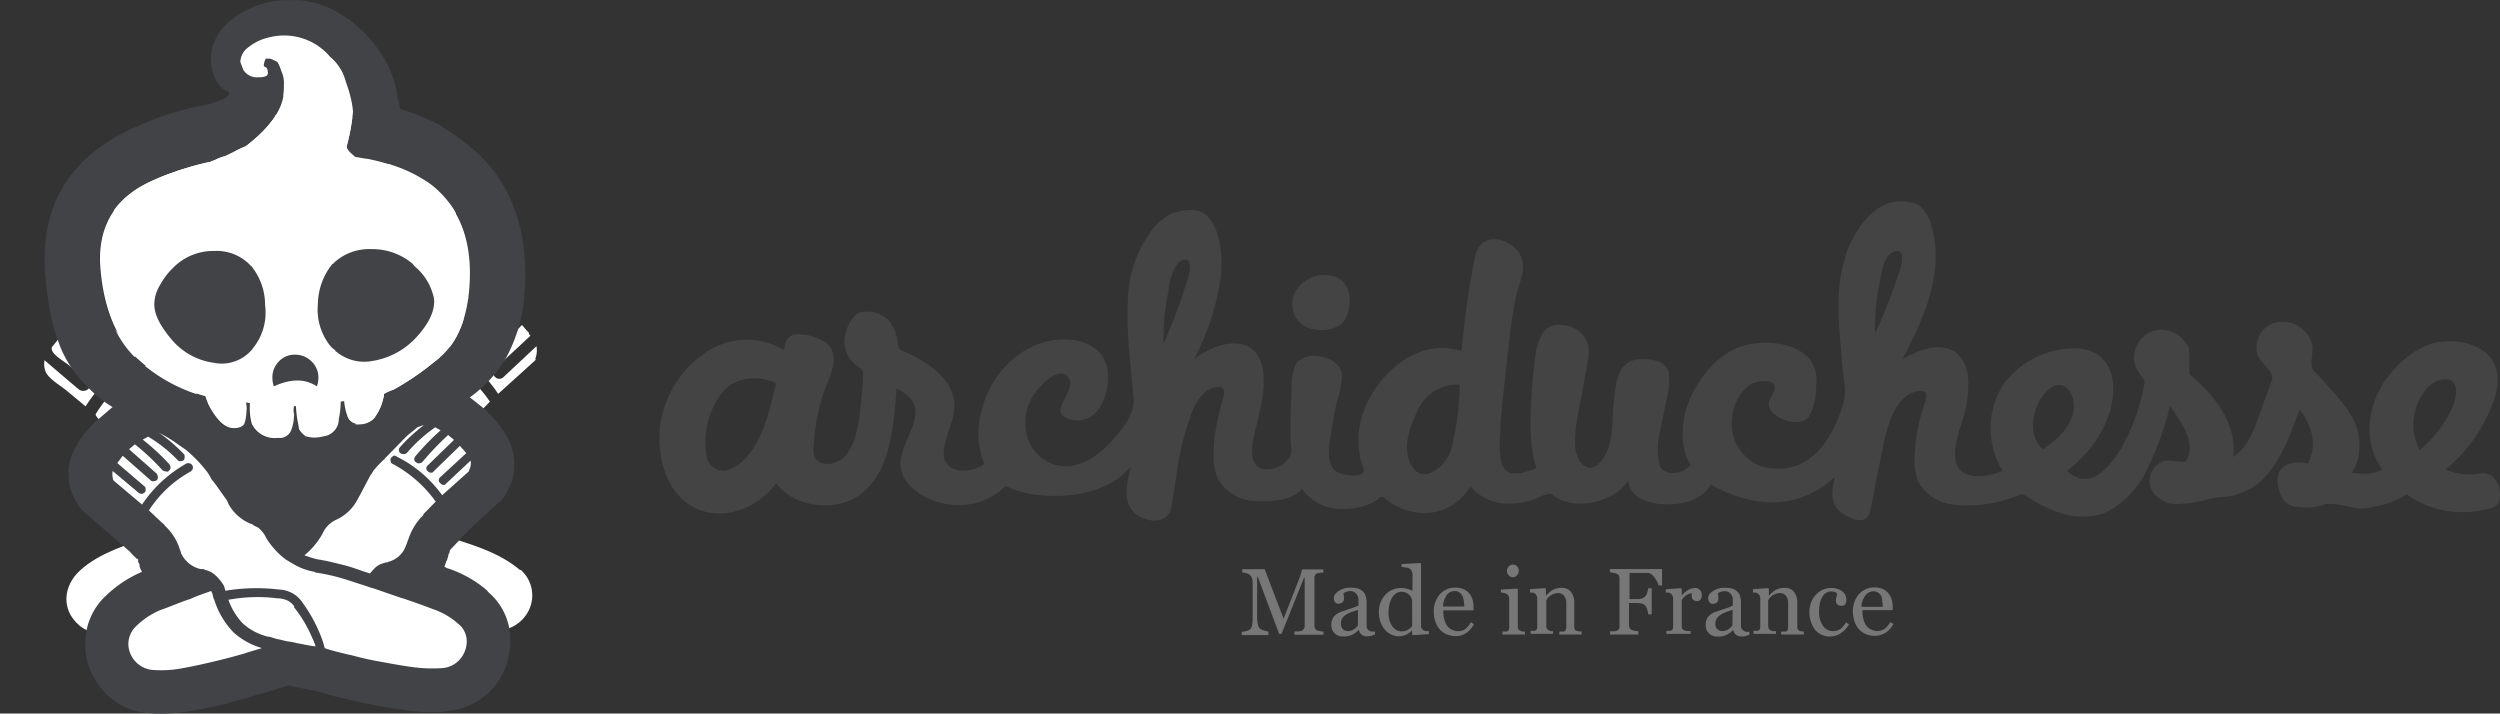 <svg xmlns="http://www.w3.org/2000/svg" viewBox="0 0 286.89 81.88">
  <rect x="0" y="0" width="286.89" height="81.88" fill="#333333" stroke="none"/>
  <g>
    <path d="M150.36,37.69c1.38.43,3.51.17,4.15-1.33s.57-3.71-1.05-4.51a3.85,3.85,0,0,0-4.54,1.22,2.92,2.92,0,0,0,1.41,4.62" fill="#444"/>
    <path d="M286.11,54.72a2,2,0,0,0-1.47-.4,6.72,6.72,0,0,1-4-.45,17.42,17.42,0,0,0,4.68-5.92c1-1.94,2-4.68.62-6.69-1.23-1.86-4.08-2.34-6.14-2-2.56.49-4.68,2.43-6.16,4.5-2,3.12-2.5,6.91-.26,10.13a4.2,4.2,0,0,1-2.42.46c-.37,0-.78-.06-1.14-.11.94-1,1.06-3.12.84-4.33-.38-2.14-1.94-3.82-3.31-5.39-.58-.66-1.17-1.32-1.79-1.93s-.1-1.93-.18-2.88a3.49,3.49,0,0,0-3.55-2.78A2.92,2.92,0,0,0,259,40.39c.13,1.18,2.07,2.2,1.72,3.2-.48,1.37-1,2.74-1.47,4.1-.65,1.82-1.33,3.66-3,4.76.5-3.85-2.13-7.11-4.91-9.43-.21-.09,0-2.57-.19-3.12a3.51,3.51,0,0,0-3.28-2.07A3.17,3.17,0,0,0,245,40.29a3.12,3.12,0,0,0,.1,1.87c.14.37,1.08,1.47,1,1.72a23,23,0,0,1-2.56,7.35c-1.34,2.24-3.7,5.32-6.34,2.77a13.59,13.59,0,0,0,5-7c.78-3.12.21-6.6-3.52-7a10.1,10.1,0,0,0-8.81,4.16,9.38,9.38,0,0,0-.07,9.87c-1.34.65-4.44,1.2-5.21-.63-.83-2,.72-4.86,1.05-6.85s.56-4.54-1-5.93c-1.73-1.56-4.68-.43-6.34.62,2.43-4.53,4.94-10.13,3.33-15.33a4.12,4.12,0,0,0-1.51-2.42,4.81,4.81,0,0,0-3.79,0c-2,.78-3.59,3.34-4.33,5.23a19,19,0,0,0-1,7.17c0,1.56.17,3.12.3,4.68q.12,1.33.24,2.67a7.92,7.92,0,0,1,.11,2.68c-1.15,4.12-3.66,8.49-8.58,7.8a5.09,5.09,0,0,1-4.3-5.7,5.27,5.27,0,0,1,1.95-3.81c.68-.48,3.27-1,2.91.54-.14.62-.7,1.08-.65,1.73s.69,1.14,1.22,1.45c.93.54,2.64.85,3.42-.17a6.83,6.83,0,0,0,.78-3.41,4,4,0,0,0-.88-3.31c-1.82-1.88-5.46-2.07-7.8-1.25-2.63.94-4.63,3.41-5.75,5.89a10.13,10.13,0,0,0-.87,4.35,7.57,7.57,0,0,0,.41,2.34,6.24,6.24,0,0,0,.48,1,3.24,3.24,0,0,1-.91.69c-.78.38-2.29.33-2.63-.65a8.29,8.29,0,0,1,0-3.68l.78-3.8a8.58,8.58,0,0,0,.3-3c-.21-1.41-1.68-1.7-2.92-1.72-2.95-.07-3.12,2.39-3.41,4.77s.12,5.11-1.51,7c-1.47,1.72-2.83-.09-2.92-1.67-.16-2.63.69-5.19,1.06-7.8.19-1.31.68-2.7.39-4a3.12,3.12,0,0,0-2.71-2.18c-3.12-.67-3.31,3.27-3.53,5.32a54,54,0,0,0-.34,6.41,18.21,18.21,0,0,0,.49,4.05c.09.36.34.58-.08.73a11.38,11.38,0,0,1-1.16.35,3.23,3.23,0,0,1-1.56.09c-1.56-.45-1.21-3.54-1.16-4.81.09-2.38.41-4.76.66-7.13.3-2.71.56-5.46,1.09-8.09.38-1.95,1.71-4,0-5.71-.83-.85-2.49-1.5-3.59-.78-1,.6-1.11,1.92-1.3,2.93-.6,3.17-1,6.38-1.31,9.6-5.63-1.86-11.09,3.87-11.76,9.05a9.3,9.3,0,0,0,.48,4.36c.48,1.32-2.34.85-3,.48-1-.63-1-2.05-.9-3.12.23-1.64.5-3.27.85-4.88a10.11,10.11,0,0,0,.59-3.27c-.23-2.06-4.32-2.92-5.34-1a7.41,7.41,0,0,0-.43,3c-.06,1.14-.1,2.28-.11,3.41v2.13c0,.6.23,1.52-.11,2a3.17,3.17,0,0,1-2.89,1.4c-1.77-.23-1.49-2.42-1.23-3.66.45-2.19,1.19-4.27,1.15-6.55,0-1.56-.45-3.41-2.08-4-2-.73-4.37.42-5.94,1.61a28.88,28.88,0,0,0,3.06-9.21c.27-2.24.16-5.57-1.56-7.26-1-1-2.68-.7-3.9-.33a6.14,6.14,0,0,0-2.81,2.55,13.25,13.25,0,0,0-2.34,7,48,48,0,0,0,.27,7.73q.18,2,.37,4c.15,1.56-1,3.12-2,4.3-1.69,2.06-4.39,4.21-7.22,3.24-3.2-1.12-4-5-2.42-7.69.49-.9,3-3.83,4.17-2.25,1,1.36-2.07,3.66-.44,4.51a2.9,2.9,0,0,0,2.71.12c1.7-.78,2.39-3.38,2.25-5.1C127,40.49,125.15,39.23,123,39c-4.78-.53-9,3.2-10.24,7.69a11.55,11.55,0,0,0-.47,3.64,8.83,8.83,0,0,0,.28,1.74,6.79,6.79,0,0,0,.25.78c.21.55,0,.52-.52.78-1.66.73-4.11.48-4-1.73s1.75-4.3,1.05-6.59-3.12-3.84-5.22-4.81c-.87-.37-1-.29-1.15-1.26a4.12,4.12,0,0,0-1.17-2.64,3.61,3.61,0,0,0-3-.78c-1.15.35-1.77,2-1.89,3.06a3.41,3.41,0,0,0,1.13,2.85c.37.34,1.06.63,1,1.14A20.43,20.43,0,0,1,98.93,45c-.24,2.24-.37,5.4-1.85,7.23-1,1.29-3.64,1.56-3.73-.47a23.59,23.59,0,0,1,1.27-7c.65-1.56,1.92-4.15.14-5.46a5.92,5.92,0,0,0-3.2-.94c-1.16,0-1.5.78-1.56,1.85a8.25,8.25,0,0,0-9,.23,12.11,12.11,0,0,0-5.29,8.82c-.27,3.39.82,7.56,4.19,9.09s7.17-.19,9.17-2.9c2.11,2.9,7.19,3.38,9.9,1.11,3.37-2.81,3.59-8,3.91-12,1.29.69,2.39,1.56,2.14,3.18s-1.22,3-1.56,4.5c-.91,3.7,3.65,5.78,6.58,5.72a7.48,7.48,0,0,0,4.81-1.69c.37-.32.37-.6.85-.37a8.15,8.15,0,0,0,1.37.51,14.86,14.86,0,0,0,3.26.48c3.32.17,7.23-.67,9.44-3.36-.37,1.56-1,3.82.25,5.15s4,1.64,4.4-.46c.27-1.65.52-3.31.78-5A30.12,30.12,0,0,1,136.55,48a6.35,6.35,0,0,1,1.88-3.12c.83-.6,2.34-.87,2,.58a32.74,32.74,0,0,0-1.05,4.73c-.13,1.56-.32,3.45.47,4.9a5.11,5.11,0,0,0,3.94,2.39l.18,0c1.89.06,4.07.1,5.46-1.36a5.36,5.36,0,0,0,4.2,2.26,8,8,0,0,0,2.91-.32,6.41,6.41,0,0,0,1.27-.55c.49-.28.67-.73,1.14-.31,3.12,2.6,7.67,2.21,9.77-1.4a5.71,5.71,0,0,0,4.4,2,9,9,0,0,0,2.64-.39c.62-.17,1.95-1,2.39-.65,2.34,2,7.12.9,8.7-1.62.11,1.93,2.29,2.63,3.9,2.72,2.08.12,4.46-.3,5.59-2.28a14.47,14.47,0,0,0,6.78,2.07,10.47,10.47,0,0,0,7.44-2.92c-.3,1.5-.66,3.12.78,4.12,1,.73,2.88,1.56,3.28-.23s.65-3.4,1-5.08c.55-2.53,1-6.6,3.34-8.23a2.79,2.79,0,0,1,1.62-.43c.78.05.41,1,.28,1.43a20.82,20.82,0,0,0-1,4.33c-.16,1.61-.39,3.45.43,4.93a5.17,5.17,0,0,0,4,2.34,1.43,1.43,0,0,0,.36.06,15.59,15.59,0,0,0,5.46-.6c.41-.12.78-.27,1.22-.42.78-.3.78-.34,1.41.12a13.65,13.65,0,0,0,2.88,1.48,8.13,8.13,0,0,0,5.74.38,10,10,0,0,0,4.14-3.53l.41-.57a36.48,36.48,0,0,0,3.12-8.27c.86,1.32,1.95,2.7,2.2,4.29a2.89,2.89,0,0,1-.35,2c-.24.4-1.73-.12-2.34,0A2.39,2.39,0,0,0,247,56.37a3.2,3.2,0,0,0,3.12,1.45,12.79,12.79,0,0,0,2.67-.37A10.27,10.27,0,0,1,255.6,57a7.57,7.57,0,0,0,3.9-1.84c2.25-2.11,3.34-5.36,4.4-8.18,1.4,1.95,2.08,3.9.94,6.24-1-.35-2.86-.15-3.31,1s.1,3.27,1.3,3.77a6.52,6.52,0,0,0,3.9-.09c1.29-.32,2.88.41,4.26.47A12.47,12.47,0,0,0,275.73,57c.42-.23.34-.36.78-.06a10.81,10.81,0,0,0,1.34.78,10.46,10.46,0,0,0,2.53.84,11.69,11.69,0,0,0,5.27-.19c.72-.19,1.15-.42,1.21-1.22a3,3,0,0,0-.78-2.45M88.9,44.62c-.59,2.46-1.2,5.14-2.74,7.21A5.23,5.23,0,0,1,83.34,54a2,2,0,0,1-2.26-1.68,9.35,9.35,0,0,1,1.74-7.21,4.53,4.53,0,0,1,2.5-1.56,5.89,5.89,0,0,1,2.2-.06,5.76,5.76,0,0,1,1.16.3c.55.21.34.33.23.78m44.62-5.25a25.45,25.45,0,0,1,.56-5.92,6.46,6.46,0,0,1,1.05-3.17c.23-.27.9-.66,1.22-.3.5.59-.09,2.09-.26,2.69a60.81,60.81,0,0,1-2.51,6.68m33.86,6.07a27.37,27.37,0,0,1-1,6.44c-.55,1.61-3.08,3.9-4.43,1.69-1.18-2-.27-4.37.58-6.24a5,5,0,0,1,4.92-3.12,12,12,0,0,1-.06,1.22m47.71-7.06a26.4,26.4,0,0,1,.62-6.31c.19-1,.37-2.24,1.18-2.9.26-.21.92-.48,1.16-.1.44.68-.15,2.09-.36,2.74a61.16,61.16,0,0,1-2.61,6.57M235.2,51l-.74.55c-2.18-1.7-1-6.06,1.18-7.23,1.56-.67,2.42,1.12,2.34,2.46-.07,1.75-1.47,3.26-2.81,4.23m42.52.65a6,6,0,0,1-.45-4.77c.43-1.5,1.72-3.48,3.5-3.36s1,2.67.5,3.62a14.28,14.28,0,0,1-3.55,4.51" fill="#444"/>
    <path d="M48.29,16.45a10.94,10.94,0,0,1,4,9.13c-.07,3.52-.7,7.27-3.72,9.35a38.26,38.26,0,0,1-3.71,2.47c-.55.34-2.6,1.08-2.6,1.89l-.58,2.53-.31,1.27c-.14.61-1.16.61-1.69.82L39.51,41a2,2,0,0,0-.37-1.33,1.16,1.16,0,0,0-1.86.87l.09,2.59q0,.64,0,1.28c0,.23-2.89.38-3.21.38q0-1.5.08-3a3.9,3.9,0,0,0,0-1.25c-.37-1.17-1.89-.73-2.1.3q-.07,2-.15,4a21.73,21.73,0,0,1-2.61-.35q0-1.56,0-3.12a3.63,3.63,0,0,0,0-1.11,1.08,1.08,0,0,0-2.12.34q-.07,1.65-.15,3.31a7.8,7.8,0,0,1-1.33-.55c-.15-1.2,0-2.95-.55-4-.46-.93-2.6-1.11-3.5-1.52a21.43,21.43,0,0,1-4.34-2.79c-3.9-3.24-5.71-10.85-3.12-15.33,2.95-5,11-6.13,16.23-6.49,5.82-.41,12.86-.27,17.77,3.35" fill="#fff"/>
    <path d="M60,37.4a9.52,9.52,0,0,0,.69.78.37.37,0,0,0,.19.34L58,41.2l-1.18,1.11a.68.68,0,0,0,.92,1l3.82-3.58a2.6,2.6,0,0,1-.15,1.48q.15-.16,0,.15L57.17,45.2a16.1,16.1,0,0,0-3.38-3.69c-.69-.55-3.63-3.12-4.47-2.42-1.19,1,2.38,2.55,3,3a16.41,16.41,0,0,1,3.9,4l-2,2.07h0c0,.09-.21.23-.24.34a14.66,14.66,0,0,0-1.56,2.12c-.49.91-.67,1.94-1.13,2.85-.84,1.64-2.1,1.67-3.51,2.39A4.36,4.36,0,0,0,46,57.17c-.49.55-.68.23-1.36,0s-1.45-.47-2.18-.69c-2.34-.71-4.77-.94-7-1.8a10.64,10.64,0,0,0,2.51-3A5.77,5.77,0,0,1,40,49.17a10,10,0,0,0,4.33-4.68,29.94,29.94,0,0,1,4-6.24c1.27-1.41,3.69-4.18,5.78-4.18-.61.48-5.1,3.9-3.41,4.5.7.25,1.47-1,1.89-1.42a26.17,26.17,0,0,1,3.24-2.63l.89.44c-.78.67-5,4-3.94,5,.78.78,4.45-3.71,5.18-4.35l.94.74c-.69.67-5.1,4.07-4.15,5,.66,1,4.59-3.52,5.14-4.05" fill="#fff"/>
    <path d="M59.75,65.39a3.9,3.9,0,0,1,.78,4.93c-1,1.65-2.63,2.14-4.47,2.2-4.6.15-9.56-1.07-14-2.25l-2.86-.78c-1-.26-1-1.68-1.4-2.53a20.6,20.6,0,0,0-1.23-2.55c-.4-.7-1.14-2.34-1.89-2.74C33.46,60,31.27,60,29.4,59.9a25.3,25.3,0,0,0-6.54.41c-.38-1.5-1.9-3.51-3.66-3.51a4,4,0,0,1-3-2.11c-1-1.69-1.43-3.36-2.89-4.81,0-.15-.09-.25-.3-.3,0-.06,0-.09-.09-.1-.39-.38-1.9-1.45-1.95-1.94A16.73,16.73,0,0,1,16,42.36c.59-.4,2.26-.94,1.77-1.93-.65-1-2.34.61-2.95,1a18.54,18.54,0,0,0-5,5.2L7.6,44.79c-.72-.59-1.9-1.24-2.34-2.07a2.46,2.46,0,0,1-.15-1.38L7.64,43.5,9,44.65c.78.65,1.89-.38,1.06-.94L7.9,41.91C7.33,41.43,5.57,40.5,6,39.76c.19-.19.5-.6.69-.84l2.8,2.49,1.47,1.28c.72.63,1.93-.35,1.09-.9L7.66,37.93c.89-.78.78-.88,1.8,0C10.7,39,11.88,40.11,13,41.27a.78.78,0,0,0,1,0c.44-.64,0-.92-.41-1.38a34.77,34.77,0,0,0-3.8-3.52c1.08-.64,1.3-.21,2.34.55s2.15,2.24,3.33,2.84.9-1,.39-1.5a26.71,26.71,0,0,0-3.5-2.88,1.56,1.56,0,0,1,.69.15c3.7,1.28,6.54,4.88,8.65,8.18,1,1.56,1.79,3.51,3.18,4.77s3.43,1.56,4.46,3.4a9.6,9.6,0,0,0,3.12,3.51c2.81,1.59,5.71,2,8.82,2.85a49.11,49.11,0,0,0,4.74,1.56c1.47.65,3.23,1,4.79,1.63,3.07,1,6.35,1.84,8.89,4" fill="#fff"/>
    <path d="M32.75,61.83C34.91,63.18,36.36,66.64,37,69c-.9-.15-1.82-.3-2.71-.49A22.55,22.55,0,0,1,28.22,67c-2.48-1-3.83-3-4.86-5.38a22.48,22.48,0,0,1,4.72-.41c1.39,0,3.45-.09,4.68.6" fill="#fff"/>
    <path d="M17.32,61.57c1.09-.44,2.21-.86,3.31-1.29.12.48.29.92.44,1.38,1.56,3.66,3.45,6.38,7.55,7.7-.94.25-1.85.54-2.77.84-2.81.65-5.58,1.5-8.46,2-2.46.48-6.1,1.39-8.26-.41s-1.88-4.57.06-6.33c2.25-2.05,5.33-2.9,8.12-3.94" fill="#fff"/>
    <path d="M48.49,28.3a6,6,0,0,0-2.07-3.45,1.11,1.11,0,0,0-.25-.2,6.31,6.31,0,0,0-4.3-1.56,5.22,5.22,0,0,0-4,1.48s-.1,0-.15.09a6.56,6.56,0,0,0-1.56,4.15,5.89,5.89,0,0,0,1.43,4.54,4.4,4.4,0,0,0,.44.5.1.1,0,0,1,.1.09,4.8,4.8,0,0,0,3.85.94,7.9,7.9,0,0,0,4.68-2.62c1.33-1.48,1.93-2.77,1.78-4" fill="#444"/>
    <path d="M19.5,26.81A4.68,4.68,0,0,0,19,28.54c-.15,1.08.44,2.42,1.68,3.9a7.09,7.09,0,0,0,4.5,2.62,4.16,4.16,0,0,0,3.73-1c.15-.1.25-.3.4-.4s0,0,0,0A6.24,6.24,0,0,0,30.63,29a6.88,6.88,0,0,0-1.36-4.06s-.09-.1-.15-.1a5,5,0,0,0-4-1.56A5.89,5.89,0,0,0,20.88,25a10.07,10.07,0,0,0-1.38,1.82" fill="#444"/>
    <path d="M35.55,34.91a2.44,2.44,0,0,0-3.41,0,2.52,2.52,0,0,0-.78,1.73,2.59,2.59,0,0,0,.2.89,4.39,4.39,0,0,1,4.54,0,2.59,2.59,0,0,0,.18-.91,2.34,2.34,0,0,0-.78-1.73" fill="#444"/>
    <path d="M151.14,72.33a.55.55,0,0,1-.24-.23.7.7,0,0,1-.06-.31V66.34a.78.78,0,0,1,.06-.33.39.39,0,0,1,.24-.21l.34-.08.38,0v-.38H149.4a2.42,2.42,0,0,1-.08.38,4.62,4.62,0,0,1-.17.55L147.3,71l-2.17-5.68h-2.58v.38a2,2,0,0,1,.48.08,1.05,1.05,0,0,1,.41.21.86.86,0,0,1,.23.34,1.56,1.56,0,0,1,.08.55v3.9a5.35,5.35,0,0,1-.07,1,.78.78,0,0,1-.26.46,1,1,0,0,1-.41.18,4,4,0,0,1-.51.08v.38h3.06v-.41a2.94,2.94,0,0,1-.48-.11,1.23,1.23,0,0,1-.48-.21.93.93,0,0,1-.25-.49,4.51,4.51,0,0,1-.09-1V66.17h.07l2.46,6.58h.27l2.58-6.44h.08v5.5a.63.63,0,0,1-.08.33.7.7,0,0,1-.24.23,1.19,1.19,0,0,1-.39.09h-.47v.38h3.34v-.36l-.39-.05A1.22,1.22,0,0,1,151.14,72.33Z" fill="#777"/>
    <path d="M157.12,72.36a.58.58,0,0,1-.22-.21.64.64,0,0,1-.07-.33q0-.7,0-1.29t0-1.35a2.34,2.34,0,0,0-.14-.87,1.23,1.23,0,0,0-.41-.54,1.44,1.44,0,0,0-.61-.27,4.4,4.4,0,0,0-.78-.06,2.34,2.34,0,0,0-.66.1,2.46,2.46,0,0,0-.58.26,1.72,1.72,0,0,0-.45.4.78.78,0,0,0,0,.89.44.44,0,0,0,.39.19.66.66,0,0,0,.47-.16.46.46,0,0,0,.16-.34,1.64,1.64,0,0,0,0-.38,1.43,1.43,0,0,1-.05-.31.83.83,0,0,1,.3-.17,1.22,1.22,0,0,1,.45-.09.9.9,0,0,1,.55.15,1,1,0,0,1,.3.34,1.1,1.1,0,0,1,.12.37,2.2,2.2,0,0,1,0,.27v.53a7.36,7.36,0,0,1-1,.38l-1,.34a3,3,0,0,0-.41.2,1.28,1.28,0,0,0-.35.29,1.31,1.31,0,0,0-.26.43,1.61,1.61,0,0,0-.09.55,1.25,1.25,0,0,0,.38,1,1.36,1.36,0,0,0,1,.36,2.08,2.08,0,0,0,1-.2,2.59,2.59,0,0,0,.78-.58h0a.9.9,0,0,0,.32.57,1,1,0,0,0,.66.19,1.48,1.48,0,0,0,.43-.05l.44-.15v-.34h-.36A.55.55,0,0,1,157.12,72.36Zm-1.29-.57a1.93,1.93,0,0,1-.48.44,1.21,1.21,0,0,1-.66.19.84.84,0,0,1-.58-.21.83.83,0,0,1-.23-.65A1.1,1.1,0,0,1,154,71a1.45,1.45,0,0,1,.42-.43,3.17,3.17,0,0,1,.63-.32l.78-.27Z" fill="#777"/>
    <path d="M163.35,72.32a.63.63,0,0,1-.21-.22.65.65,0,0,1-.07-.32V64.69l-.08-.08-2.15.12v.33l.55.07a1,1,0,0,1,.41.15.62.62,0,0,1,.21.28,1.08,1.08,0,0,1,.08.41V67.8a2.57,2.57,0,0,0-.61-.23,2.81,2.81,0,0,0-.73-.09,2.34,2.34,0,0,0-1,.21,2.39,2.39,0,0,0-.78.57,2.85,2.85,0,0,0-.55.9,3,3,0,0,0-.19,1.08,3.38,3.38,0,0,0,.19,1.14,2.78,2.78,0,0,0,.5.88,2.2,2.2,0,0,0,.73.56,2,2,0,0,0,.87.2,1.9,1.9,0,0,0,.84-.19,2.18,2.18,0,0,0,.69-.51h0v.49l.08.08,1.84-.12v-.35h-.35A.65.65,0,0,1,163.35,72.32Zm-1.29-.47a2.29,2.29,0,0,1-.47.41,1.25,1.25,0,0,1-.7.19,1.27,1.27,0,0,1-.69-.18,1.48,1.48,0,0,1-.48-.48,2.14,2.14,0,0,1-.29-.68,3.56,3.56,0,0,1-.09-.78,4.25,4.25,0,0,1,.12-1,2.45,2.45,0,0,1,.31-.78,1.56,1.56,0,0,1,.48-.48,1.1,1.1,0,0,1,.58-.16,1.25,1.25,0,0,1,.48.09,1.37,1.37,0,0,1,.36.22,1.32,1.32,0,0,1,.24.3,1.37,1.37,0,0,1,.14.3Z" fill="#777"/>
    <path d="M168.14,72.2a1.47,1.47,0,0,1-.78.23,1.68,1.68,0,0,1-.78-.18,1.49,1.49,0,0,1-.55-.49,2.26,2.26,0,0,1-.31-.78,4.16,4.16,0,0,1-.1-.94h3.48v-.35a3.06,3.06,0,0,0-.12-.88,2,2,0,0,0-.37-.7,1.76,1.76,0,0,0-.66-.5,2.42,2.42,0,0,0-1-.18,2.18,2.18,0,0,0-1,.23,2.34,2.34,0,0,0-.78.61,2.83,2.83,0,0,0-.48.89,3.17,3.17,0,0,0-.16,1,3.76,3.76,0,0,0,.16,1.08,2.56,2.56,0,0,0,.46.9,2.18,2.18,0,0,0,.78.61A2.59,2.59,0,0,0,167,73a2.22,2.22,0,0,0,1.27-.37,2.69,2.69,0,0,0,.87-1l-.37-.23A2.19,2.19,0,0,1,168.14,72.2ZM166,68.3a1.14,1.14,0,0,1,.93-.47.91.91,0,0,1,.55.16,1.08,1.08,0,0,1,.34.4,1.94,1.94,0,0,1,.16.57,4.26,4.26,0,0,1,.05.64h-2.43a2.16,2.16,0,0,1,.41-1.27Z" fill="#777"/>
    <path d="M173.6,66.24a.63.63,0,0,0,.49-.23.78.78,0,0,0,.2-.53.67.67,0,0,0-.19-.48.66.66,0,0,0-.5-.2.62.62,0,0,0-.47.22.73.73,0,0,0-.2.51.7.7,0,0,0,.2.49A.62.62,0,0,0,173.6,66.24Z" fill="#777"/>
    <path d="M174.48,72.4a.42.42,0,0,1-.23-.18.6.6,0,0,1-.07-.31V67.62l-.08-.08-1.86.12V68a2.12,2.12,0,0,1,.35.05,1,1,0,0,1,.3.11.69.69,0,0,1,.22.23.64.64,0,0,1,.08.31V72a.59.59,0,0,1-.07.31.38.38,0,0,1-.22.16l-.23,0h-.25v.35H175v-.34l-.25,0Z" fill="#777"/>
    <path d="M180.94,72.4a.42.42,0,0,1-.22-.18.62.62,0,0,1-.06-.3V69.19a2,2,0,0,0-.37-1.26,1.33,1.33,0,0,0-1.12-.47,2,2,0,0,0-.62.09,1.93,1.93,0,0,0-.47.21,2.81,2.81,0,0,0-.36.29l-.32.3h0v-.78l-.08-.08-1.75.12V68l.3,0a.78.78,0,0,1,.24.09.66.66,0,0,1,.22.25.72.72,0,0,1,.08.34v3.24a.59.59,0,0,1-.07.31.38.38,0,0,1-.22.16l-.23,0h-.25v.35h2.57v-.31H178a1,1,0,0,1-.24-.08.48.48,0,0,1-.23-.18.55.55,0,0,1-.08-.3v-3l.16-.23a1.17,1.17,0,0,1,.28-.27,1.81,1.81,0,0,1,.42-.22,1.44,1.44,0,0,1,.51-.09.83.83,0,0,1,.65.3,1.28,1.28,0,0,1,.27.87V72a.61.61,0,0,1-.07.31.39.39,0,0,1-.22.16,1,1,0,0,1-.24,0h-.27v.35h2.56v-.36h-.26Z" fill="#777"/>
    <path d="M184.77,65.68l.39.06a1.81,1.81,0,0,1,.39.12.45.45,0,0,1,.24.22.78.78,0,0,1,.06.31v5.46a.7.7,0,0,1-.07.33.47.47,0,0,1-.23.2,1.29,1.29,0,0,1-.34.06l-.44,0v.38H188v-.38a2.8,2.8,0,0,1-.41-.06,1.83,1.83,0,0,1-.34-.09.51.51,0,0,1-.24-.23.69.69,0,0,1-.07-.31V69.2h.9a2.1,2.1,0,0,1,.58.07.78.78,0,0,1,.41.27,1.36,1.36,0,0,1,.2.43,2.34,2.34,0,0,1,.11.53h.4v-3h-.4a2.2,2.2,0,0,1-.12.53,1.09,1.09,0,0,1-.19.37,1,1,0,0,1-.37.26,1.82,1.82,0,0,1-.62.09H187v-3h2.18a1.15,1.15,0,0,1,.68.53,2.74,2.74,0,0,1,.47.9h.4V65.3h-6Z" fill="#777"/>
    <path d="M194.5,67.48a1.56,1.56,0,0,0-.78.23,2.39,2.39,0,0,0-.73.65h0v-.78l-.08-.08-1.75.12V68l.3,0a.78.78,0,0,1,.24.09.65.65,0,0,1,.22.26.78.78,0,0,1,.08.33v3.24a.59.59,0,0,1-.07.31.38.38,0,0,1-.22.16l-.23,0h-.25v.35H194v-.32h-.37a1.4,1.4,0,0,1-.34-.08.43.43,0,0,1-.23-.18.57.57,0,0,1-.07-.3V68.86a1.72,1.72,0,0,1,.57-.58,1.19,1.19,0,0,1,.58-.2v.19a1.14,1.14,0,0,0,0,.21.47.47,0,0,0,.16.34.62.62,0,0,0,.45.16.45.45,0,0,0,.41-.21.88.88,0,0,0,.13-.48.78.78,0,0,0-.21-.58A.73.73,0,0,0,194.5,67.48Z" fill="#777"/>
    <path d="M200.08,72.36a.58.58,0,0,1-.22-.21.64.64,0,0,1-.07-.33V69.19a2.34,2.34,0,0,0-.14-.87,1.23,1.23,0,0,0-.41-.54,1.44,1.44,0,0,0-.61-.27,4.4,4.4,0,0,0-.78-.06,2.34,2.34,0,0,0-.66.1,2.46,2.46,0,0,0-.58.26,1.72,1.72,0,0,0-.45.4.78.78,0,0,0,0,.89.44.44,0,0,0,.39.19.66.66,0,0,0,.47-.16.46.46,0,0,0,.16-.34,1.64,1.64,0,0,0,0-.38,1.43,1.43,0,0,1-.05-.31.83.83,0,0,1,.3-.17,1.22,1.22,0,0,1,.45-.09.9.9,0,0,1,.55.15,1,1,0,0,1,.3.34,1.1,1.1,0,0,1,.12.37,2.2,2.2,0,0,1,0,.27v.53a7.36,7.36,0,0,1-1,.38l-1,.34a3,3,0,0,0-.41.2,1.28,1.28,0,0,0-.35.29,1.31,1.31,0,0,0-.26.43,1.61,1.61,0,0,0-.09.55,1.25,1.25,0,0,0,.38,1,1.36,1.36,0,0,0,1,.36,2.08,2.08,0,0,0,1-.19,2.59,2.59,0,0,0,.78-.58h0a.9.9,0,0,0,.32.57,1,1,0,0,0,.66.19,1.48,1.48,0,0,0,.43-.05l.44-.15v-.34h-.29A.55.55,0,0,1,200.08,72.36Zm-1.28-.57a1.93,1.93,0,0,1-.48.44,1.21,1.21,0,0,1-.66.19.84.84,0,0,1-.58-.21.83.83,0,0,1-.23-.65A1.1,1.1,0,0,1,197,71a1.45,1.45,0,0,1,.42-.43,3.17,3.17,0,0,1,.63-.32l.78-.27Z" fill="#777"/>
    <path d="M206.53,72.4a.42.42,0,0,1-.22-.18.62.62,0,0,1-.06-.3V69.19a2,2,0,0,0-.37-1.26,1.33,1.33,0,0,0-1.12-.47,2,2,0,0,0-.62.09,1.93,1.93,0,0,0-.47.21,2.81,2.81,0,0,0-.36.29l-.32.3h0v-.78l-.08-.08-1.75.12V68l.3,0a.78.78,0,0,1,.24.09.66.66,0,0,1,.22.25.73.73,0,0,1,.08.34v3.24a.59.59,0,0,1-.07.31.38.38,0,0,1-.22.16l-.23,0h-.25v.35h2.57v-.31h-.34a1,1,0,0,1-.24-.08.48.48,0,0,1-.23-.18.55.55,0,0,1-.08-.3v-3l.16-.23a1.17,1.17,0,0,1,.28-.27,1.81,1.81,0,0,1,.42-.22,1.44,1.44,0,0,1,.51-.09.83.83,0,0,1,.65.3,1.28,1.28,0,0,1,.27.87V72a.61.61,0,0,1-.07.31.39.39,0,0,1-.22.16,1,1,0,0,1-.24,0h-.27v.35H207v-.36h-.26Z" fill="#777"/>
    <path d="M211.21,72.17a1.43,1.43,0,0,1-.87.25,1.35,1.35,0,0,1-1.15-.62,2.75,2.75,0,0,1-.44-1.61,4.16,4.16,0,0,1,.12-1.08,2.15,2.15,0,0,1,.32-.72,1.25,1.25,0,0,1,.45-.41,1.12,1.12,0,0,1,.48-.11,1.42,1.42,0,0,1,.41.05.47.47,0,0,1,.29.22,2.67,2.67,0,0,1-.08.37,2,2,0,0,0-.06.49.48.48,0,0,0,.17.36.69.69,0,0,0,.49.16.46.46,0,0,0,.42-.2.87.87,0,0,0,.12-.47,1.2,1.2,0,0,0-.48-1,2,2,0,0,0-1.26-.37,2.35,2.35,0,0,0-1.82.84,2.85,2.85,0,0,0-.51.88,3.4,3.4,0,0,0,.47,3.06,2.22,2.22,0,0,0,1.79.78,2.18,2.18,0,0,0,1.18-.39,2.75,2.75,0,0,0,.93-1l-.34-.23A2.44,2.44,0,0,1,211.21,72.17Z" fill="#777"/>
    <path d="M216.9,71.4a2.19,2.19,0,0,1-.66.78,1.47,1.47,0,0,1-.78.23,1.68,1.68,0,0,1-.78-.18,1.49,1.49,0,0,1-.55-.49,2.26,2.26,0,0,1-.31-.78,4.16,4.16,0,0,1-.1-.94h3.48v-.35a3.06,3.06,0,0,0-.12-.88,2,2,0,0,0-.37-.7,1.76,1.76,0,0,0-.66-.5,2.42,2.42,0,0,0-1-.18,2.18,2.18,0,0,0-1,.23,2.34,2.34,0,0,0-.78.61,2.83,2.83,0,0,0-.48.89,3.17,3.17,0,0,0-.16,1,3.76,3.76,0,0,0,.16,1.08,2.56,2.56,0,0,0,.46.9,2.18,2.18,0,0,0,.78.61,2.59,2.59,0,0,0,1.11.23,2.22,2.22,0,0,0,1.27-.37,2.69,2.69,0,0,0,.88-1Zm-2.83-3.07a1.14,1.14,0,0,1,.93-.47.91.91,0,0,1,.55.16,1.08,1.08,0,0,1,.34.4A1.94,1.94,0,0,1,216,69a4.27,4.27,0,0,1,.05.64h-2.43A2.16,2.16,0,0,1,214.07,68.33Z" fill="#777"/>
  </g>
  <g>
    <g>
      <path d="M32.48,11.12h0l0-.07Z" fill="none"/>
      <path d="M28.91,30.66a.12.12,0,0,0-.11-.11,5.34,5.34,0,0,0-4.26-1.74,6.44,6.44,0,0,0-4.76,2,7.69,7.69,0,0,0-1.4,1.85,4.35,4.35,0,0,0-.67,1.91c-.17,1.23.5,2.63,1.85,4.26a7.65,7.65,0,0,0,4.88,2.8,4.56,4.56,0,0,0,4.09-1.12l.39-.39A.17.17,0,0,1,29,40,6.51,6.51,0,0,0,30.42,35,7.06,7.06,0,0,0,28.91,30.66Z" fill="none"/>
      <path d="M47.57,30.55c-.06-.11-.17-.17-.22-.28a7.13,7.13,0,0,0-4.71-1.68,5.92,5.92,0,0,0-4.37,1.62c0,.06,0,.06-.11.06a7.48,7.48,0,0,0-1.68,4.6A6.69,6.69,0,0,0,38,39.8c.17.17.39.34.5.45s.06.11.11.11a5,5,0,0,0,4.15,1.06,8.69,8.69,0,0,0,5.16-2.86c1.4-1.57,2-3,1.91-4.26A6.44,6.44,0,0,0,47.57,30.55Z" fill="none"/>
      <path d="M33.9,40.69a2.45,2.45,0,0,0-1.85.78,2.54,2.54,0,0,0-.78,1.85,2.91,2.91,0,0,0,.17,1c1.91-.9,3.59-.9,4.93,0a2.93,2.93,0,0,0,.22-1,2.54,2.54,0,0,0-.78-1.85A2.67,2.67,0,0,0,33.9,40.69Z" fill="none"/>
      <path d="M53.12,16.2a19.17,19.17,0,0,0-2.35-1.6v-.08a25.39,25.39,0,0,0-4.82-2,15.35,15.35,0,0,1-.39-1.79,11.8,11.8,0,0,0-2.24-5.16,14.32,14.32,0,0,0-4-3.81,10.66,10.66,0,0,0-5-1.74h-.84a10.51,10.51,0,0,0-6.89,2.24,5.93,5.93,0,0,0-2.13,2.91,5.07,5.07,0,0,0,.28,3.92,3,3,0,0,0,1.57,1.51c0,.34-.34.67-1,.9s-1.18.39-1.79.56c-.17,0-.45.11-.62.11a32.67,32.67,0,0,0-7.29,2.41,4.89,4.89,0,0,0-1.12.5v0C7.66,18.47,4.56,24,5.2,31.67v-.06a43,43,0,0,0,.73,5.1A26,26,0,0,0,7,40a13.55,13.55,0,0,0,3.08,4.43,13.6,13.6,0,0,0,2.86,2.3h-.06a.05.05,0,0,1-.05.05l-.06.06-1.51,1.29.06-.06a1,1,0,0,0-.34.34c-.06,0-.17.06-.17.11s-.11.17-.17.17-.11.11-.11.22v-.11c0,.06-.06.11-.11.17a.06.06,0,0,1-.06.06V49a2.43,2.43,0,0,0-.5.62c-.17.11-.28.22-.28.34a2.5,2.5,0,0,0-.45.62L9,50.73c0,.06-.06.11-.06.17L8.9,51c-.06,0-.06,0-.06.05a6.09,6.09,0,0,0-.28,6.17,1.86,1.86,0,0,1,.17.34.12.12,0,0,1,.11.11v.06a4,4,0,0,0,1,1.18L15,63.39c0,.11.11.11.17.22l.34.34c.06,0,.06,0,.06.06s.17.11.28.17v.34l.11.11v.06a.34.34,0,0,1,.06.22V65a2,2,0,0,0,.22.51c0,.06,0,.06.06.11a13.64,13.64,0,0,0-4.09,2.69A7.4,7.4,0,0,0,9.8,74.15v.11A7,7,0,0,0,11,78.08v.06l.06.06a7.58,7.58,0,0,0,6.11,3.64h.11a19.34,19.34,0,0,0,4.43-.22c1.35-.22,2.69-.5,3.92-.78a.28.28,0,0,0,.17-.05c1.18-.34,2.35-.62,3.53-1,1-.28,2-.56,3-.9a4.81,4.81,0,0,1,.84-.22h.06c.9.22,1.79.39,2.75.56h.06c1,.28,1.91.56,2.8.78H39c1.23.34,2.47.61,3.64.84.11.06.11.06.17.06,1.23.22,2.58.39,3.87.62a20.46,20.46,0,0,0,4.54.11H51.1l.06-.05h.11a7.76,7.76,0,0,0,6.22-3.92,8.09,8.09,0,0,0,1.06-3.92v-.06A7.1,7.1,0,0,0,56.09,68c-.06-.06-.17-.17-.17-.22a13.31,13.31,0,0,0-4.6-2.58A.9.9,0,0,1,51,65c.06-.17.17-.39.22-.62a.29.29,0,0,0,.11-.22c0-.06,0-.11.05-.11.06-.22.06-.34.11-.5l.06-.06a.61.61,0,0,0,.06-.28c0-.06.06-.11.11-.17l2-2.13c.06-.06.06-.11.11-.11l3.47-3.2a3.61,3.61,0,0,0,.9-1.18v-.05c.06-.06.11-.11.11-.17s.11-.28.22-.39a6.53,6.53,0,0,0-.67-6.22v-.06c-.11-.06-.11-.17-.22-.28H57.6a5,5,0,0,0-.39-.56,1.65,1.65,0,0,0-.45-.56c-.17-.17-.28-.34-.45-.5a.57.57,0,0,0-.22-.17.8.8,0,0,0-.17-.22c-.17-.17-.34-.28-.5-.45l-1.35-1.07c-.11-.05-.11-.11-.17-.11A14.64,14.64,0,0,0,58.11,41a18.35,18.35,0,0,0,2-6.22l.17-2.35v-.06C60.46,25.17,58.05,19.79,53.12,16.2Zm.78,15.75c-.11,4.54-1.46,7.73-4,9.53a30.71,30.71,0,0,1-4.76,3.25,5.67,5.67,0,0,0-1.12.5c.06.06,0,.39-.22,1.12a6.09,6.09,0,0,1-.9,1.68,2.34,2.34,0,0,1-1.68.67,1.32,1.32,0,0,1-1.46-1,6.32,6.32,0,0,1-.34-1.62,1.51,1.51,0,0,1-.39.05,9.9,9.9,0,0,1-.22,2,2,2,0,0,1-1.79,2,3.71,3.71,0,0,1-2,0,2.77,2.77,0,0,1-.79-.84,6.85,6.85,0,0,0-.17-1,14.4,14.4,0,0,1-.17-1.63h-.22a2.06,2.06,0,0,0,0,.9,5.09,5.09,0,0,1-.28,1.74,1.42,1.42,0,0,1-1.57,1,2.9,2.9,0,0,1-3-1.62,7,7,0,0,1-.22-2.19V46.3a1.09,1.09,0,0,0-.45-.06,2.36,2.36,0,0,1,.06,1A4.47,4.47,0,0,1,28,48.6c-.11.34-.56.56-1.4.56s-1.51-.67-2.3-1.91a6.16,6.16,0,0,1-.79-1.74,18.74,18.74,0,0,1-7.45-4c-2.64-2.19-4.2-5.83-4.6-10.7s1.74-8.24,6.22-10.15c.46-.2.92-.4,1.39-.58l.56-.2.87-.31.7-.22.79-.24.72-.19.4-.11.37-.08.48-.12.11,0h.07a.28.28,0,0,1,.21-.1l.28-.11a6.38,6.38,0,0,1,1.18-.45,14.91,14.91,0,0,0,1.35-.67c.34-.17.73-.34,1-.45,2.54-1.94,4-3.87,4.3-5.7h0l0-.07v-.22a5.49,5.49,0,0,0,.06-1.07,3.12,3.12,0,0,0-.28-1.57,5.44,5.44,0,0,0-.45-1.07A5.54,5.54,0,0,0,31,6.73h-.5a2.23,2.23,0,0,0-.22.84.72.72,0,0,0,.28.17.64.64,0,0,1,.17.45.5.5,0,0,1-.11.5,1.67,1.67,0,0,1-.9.17A1.83,1.83,0,0,1,27.9,8l-.34-.9a2.12,2.12,0,0,1,.9-1.68A5.86,5.86,0,0,1,31,4.26a6.92,6.92,0,0,1,6.9,2.19,5.43,5.43,0,0,1,1.79,2.86c.14.38.26.75.37,1.1v0c.1.34.18.67.25,1h0a8.88,8.88,0,0,1,.2,1.34,23.5,23.5,0,0,1-.73,4v.11c.06.28.34.62.9,1.06V18l.08,0h0l1.26.22.13,0q1.25.25,2.38.6l.12,0,.94.32.19.07a17.27,17.27,0,0,1,1.91.86l.22.12.65.38.23.14c.27.17.53.35.78.54C52.67,23.77,54.13,27.3,53.9,31.95Z" fill="#414346"/>
      <path d="M49.59,21.41c-.25-.19-.51-.36-.78-.54l-.23-.14-.65-.38-.22-.12a17.27,17.27,0,0,0-1.91-.86l-.19-.07L44.65,19l-.12,0q-1.13-.35-2.38-.6l-.13,0-1.26-.22h0l-.08,0V18c-.56-.45-.84-.78-.9-1.06v-.11a23.5,23.5,0,0,0,.73-4,8.88,8.88,0,0,0-.2-1.34h0c-.07-.31-.15-.64-.25-1v0c-.11-.35-.23-.72-.37-1.1a5.43,5.43,0,0,0-1.79-2.86A6.92,6.92,0,0,0,31,4.26a5.86,5.86,0,0,0-2.52,1.18,2.12,2.12,0,0,0-.9,1.68l.34.9a1.83,1.83,0,0,0,1.79.84,1.67,1.67,0,0,0,.9-.17.5.5,0,0,0,.11-.5.64.64,0,0,0-.17-.45.72.72,0,0,1-.28-.17,2.23,2.23,0,0,1,.22-.84H31a5.54,5.54,0,0,1,.84.39,5.44,5.44,0,0,1,.45,1.07,3.12,3.12,0,0,1,.28,1.57,5.49,5.49,0,0,1-.06,1.07V11l0,.07c-.31,1.83-1.75,3.76-4.3,5.7-.28.11-.67.28-1,.45a14.91,14.91,0,0,1-1.35.67,6.38,6.38,0,0,0-1.18.45l-.28.11a.28.28,0,0,0-.21.1h0l-.65.14-.77.19-.72.19-.79.24-.7.22-.87.31-.56.2c-.47.18-.94.37-1.39.58-4.48,1.91-6.61,5.32-6.22,10.15s2,8.52,4.6,10.7a18.74,18.74,0,0,0,7.45,4,6.16,6.16,0,0,0,.79,1.74c.78,1.23,1.51,1.85,2.3,1.91s1.29-.22,1.4-.56a4.47,4.47,0,0,0,.22-1.35,2.36,2.36,0,0,0-.06-1,1.09,1.09,0,0,1,.45.06v.17a7,7,0,0,0,.22,2.19,2.9,2.9,0,0,0,3,1.62,1.42,1.42,0,0,0,1.57-1,5.09,5.09,0,0,0,.28-1.74,2.06,2.06,0,0,1,0-.9h.22a14.4,14.4,0,0,0,.17,1.63,6.85,6.85,0,0,1,.17,1,2.77,2.77,0,0,0,.79.84,3.71,3.71,0,0,0,2,0,2,2,0,0,0,1.79-2,9.9,9.9,0,0,0,.22-2,1.51,1.51,0,0,0,.39-.05,6.32,6.32,0,0,0,.34,1.62,1.32,1.32,0,0,0,1.46,1A2.34,2.34,0,0,0,42.92,48a6.09,6.09,0,0,0,.9-1.68c.22-.73.28-1.06.22-1.12a5.67,5.67,0,0,1,1.12-.5,30.71,30.71,0,0,0,4.76-3.25c2.52-1.79,3.87-5,4-9.53S52.67,23.77,49.59,21.41Z" fill="#fff"/>
    </g>
    <path d="M29,40a.17.17,0,0,0-.06.11l-.39.39a4.56,4.56,0,0,1-4.09,1.12,7.65,7.65,0,0,1-4.88-2.8c-1.35-1.62-2-3-1.85-4.26a4.35,4.35,0,0,1,.67-1.91,7.69,7.69,0,0,1,1.4-1.85,6.44,6.44,0,0,1,4.76-2,5.34,5.34,0,0,1,4.26,1.74.12.12,0,0,1,.11.11A7.06,7.06,0,0,1,30.42,35,6.51,6.51,0,0,1,29,40Z" fill="#414346"/>
    <path d="M47.91,38.56a8.69,8.69,0,0,1-5.16,2.86,5,5,0,0,1-4.15-1.06c-.06,0-.06,0-.11-.11s-.34-.28-.5-.45a6.69,6.69,0,0,1-1.51-4.93,7.48,7.48,0,0,1,1.68-4.6c.11,0,.11,0,.11-.06a5.92,5.92,0,0,1,4.37-1.62,7.13,7.13,0,0,1,4.71,1.68c.06.11.17.17.22.28a6.44,6.44,0,0,1,2.24,3.75C49.93,35.54,49.31,37,47.91,38.56Z" fill="#414346"/>
    <path d="M36.36,44.34c-1.34-.9-3-.9-4.93,0a2.91,2.91,0,0,1-.17-1A2.54,2.54,0,0,1,32,41.48a2.45,2.45,0,0,1,1.85-.78,2.67,2.67,0,0,1,1.91.78,2.54,2.54,0,0,1,.78,1.85A2.93,2.93,0,0,1,36.36,44.34Z" fill="#414346"/>
    <path d="M53.51,52c-.11-.11-.11-.17-.22-.22v-.06a4.92,4.92,0,0,1-.51-.56l-3,2.91c-.11.17-.17.17-.34.17a.4.4,0,0,1-.34-.17.34.34,0,0,1-.17-.34.4.4,0,0,1,.17-.34l3-2.91-.67-.56a32.56,32.56,0,0,0-3,3.14.81.81,0,0,1-.39.11.43.43,0,0,1-.28-.11.4.4,0,0,1-.22-.34.59.59,0,0,1,.11-.34,29.09,29.09,0,0,1,2.91-3l-.62-.34A17.54,17.54,0,0,0,46.67,52a.64.64,0,0,1-.73,0,.48.48,0,0,1-.17-.34.51.51,0,0,1,.17-.39,19.27,19.27,0,0,1,2.69-2.47,1.37,1.37,0,0,0-.5.17.34.34,0,0,0-.22.06c-.45.39-1,.78-1.4,1.18l-2.35,2.41c0,.06-.11.11-.17.17s-.11.11-.17.17l-.34.34c-.17.17-.34.39-.5.56l-.11.11a3.67,3.67,0,0,1-.39.62l-1.18,2.24c-.05.11-.17.28-.22.39a5.15,5.15,0,0,1-2.47,2.41A3.18,3.18,0,0,0,37,61.26h0a8.54,8.54,0,0,1-2.07,2.47c.5.17,1,.34,1.46.45,1.12.17,2.18.45,3.31.73h0c1,.28,1.85.62,2.75.9.17-.17.28-.34.45-.5a2.16,2.16,0,0,1,1.07-.67h-.06a2.43,2.43,0,0,0,.28-.06.44.44,0,0,1,.17-.05h.11c.06-.06.06-.06.11-.06a2.91,2.91,0,0,0,2-1.85c.11-.22.17-.5.28-.73h0a7.12,7.12,0,0,1,1.51-2.58c.11-.06.17-.17.22-.22V59L50,57.56a14.44,14.44,0,0,0-4.93-4.32c-.11-.06-.22-.11-.22-.28a.48.48,0,0,1,0-.39,1.51,1.51,0,0,1,.34-.28c.17,0,.22,0,.34.11a14.19,14.19,0,0,1,5.21,4.43l3.08-2.75a.21.21,0,0,1,.06-.17l-.06.06A1.59,1.59,0,0,0,54,52.86l-2.8,2.63a.4.4,0,0,1-.34.17c-.11-.05-.28-.11-.34-.22a.4.4,0,0,1-.17-.34.48.48,0,0,1,.17-.34Z" fill="#fff"/>
    <path d="M33.78,69.61a2.07,2.07,0,0,0-.73-.67,3,3,0,0,0-1.18-.28h-.06a18.18,18.18,0,0,0-5.6.17,7.62,7.62,0,0,0,1.63,2.69A6.54,6.54,0,0,0,30.53,73h-.06c.22.06.39.06.62.11a5.22,5.22,0,0,0,1,.28c.28.06.62.17,1,.22a7.24,7.24,0,0,1,1.07.22h.06c.62.11,1.29.28,2,.34A9.68,9.68,0,0,0,35.74,73a14.25,14.25,0,0,0-2-3.31Z" fill="#fff"/>
    <path d="M18.43,70a8.74,8.74,0,0,0-2.8,1.85,2.84,2.84,0,0,0-.9,2.13,3.06,3.06,0,0,0,2.92,2.91A13,13,0,0,0,21,76.67c1.23-.22,2.47-.5,3.64-.78s2.24-.56,3.42-.9h0c.62-.22,1.29-.39,2-.62a8.29,8.29,0,0,1-3.25-1.79,9.45,9.45,0,0,1-2.24-3.81v.06a3.42,3.42,0,0,1-.17-.62,2.66,2.66,0,0,0-.17-.39c-.78.28-1.63.56-2.35.9C20.67,69.11,19.55,69.61,18.43,70Z" fill="#fff"/>
    <path d="M46.23,68.66h-.06l-3.42-1.18H42.7c-.39-.11-.79-.28-1.18-.39-.73-.22-1.51-.51-2.3-.73a21.84,21.84,0,0,0-3.08-.67v-.06a7.07,7.07,0,0,1-2.63-1c-.22-.11-.45-.28-.67-.39a8.87,8.87,0,0,1-2.3-2.52,3.06,3.06,0,0,0-1-1.23,1.75,1.75,0,0,1-.45-.22,1.22,1.22,0,0,0-.28-.17h-.06a5.15,5.15,0,0,1-2.52-2.24,2.94,2.94,0,0,0-.39-.73c-.5-.67-1-1.46-1.57-2.13a5.59,5.59,0,0,0-.45-.78,16.1,16.1,0,0,0-2.52-2.63c-.34-.22-.67-.45-1.06-.73a14.72,14.72,0,0,0-1.85-1.12c0-.06-.11-.06-.11-.06a19.33,19.33,0,0,1,2.8,2.41c.11.11.11.17.11.34a.61.61,0,0,1-.11.39,1.05,1.05,0,0,1-.39.11.4.4,0,0,1-.34-.17A16,16,0,0,0,17,50.11l-.62.34a24.49,24.49,0,0,1,3.08,2.86.82.82,0,0,1,.11.34.4.4,0,0,1-.17.34.25.25,0,0,1-.34.11,1,1,0,0,1-.39-.11,26.12,26.12,0,0,0-3.19-3l-.67.56L18,54.37a.81.81,0,0,1,.11.39.41.41,0,0,1-.11.34.6.6,0,0,1-.34.11.35.35,0,0,1-.39-.11l-3.19-2.8-.45.62c-.11.06-.11.17-.17.22l3.08,2.64c.17.11.17.22.17.39s0,.22-.11.34a1.23,1.23,0,0,1-.28.17.8.8,0,0,1-.39-.11l-3-2.52A2.3,2.3,0,0,0,13,55.1l.11.11,3.19,2.69a14.91,14.91,0,0,1,5.1-4.71.47.47,0,0,1,.39,0c.11,0,.17.06.28.22s.06.22.06.34-.11.22-.22.34a13.37,13.37,0,0,0-4.82,4.48L18.6,60c.06,0,.06,0,.06.06a.79.79,0,0,1,.22.17v.06a6.23,6.23,0,0,1,1.68,2.52c.06.22.17.45.22.67A3.26,3.26,0,0,0,23,65.3h.34c.06,0,.17.11.22.11A2.43,2.43,0,0,1,24.7,66a5.15,5.15,0,0,1,1,1.23c.06.17.11.39.17.56A21.76,21.76,0,0,1,32,67.65a3.48,3.48,0,0,1,1.68.5,2.93,2.93,0,0,1,.78.67.76.76,0,0,1,.17.22A16.87,16.87,0,0,1,36.7,72.7a9.83,9.83,0,0,1,.56,1.68c1,.34,2,.56,2.91.78h.06a35,35,0,0,0,3.47.78c1.18.22,2.41.45,3.7.62a17,17,0,0,0,3.36.11,3,3,0,0,0,2.41-1.57,3.15,3.15,0,0,0,.39-1.46,2.52,2.52,0,0,0-1-2.07,8.1,8.1,0,0,0-2.91-1.68C48.52,69.44,47.35,69.05,46.23,68.66Z" fill="#fff"/>
  </g>
</svg>